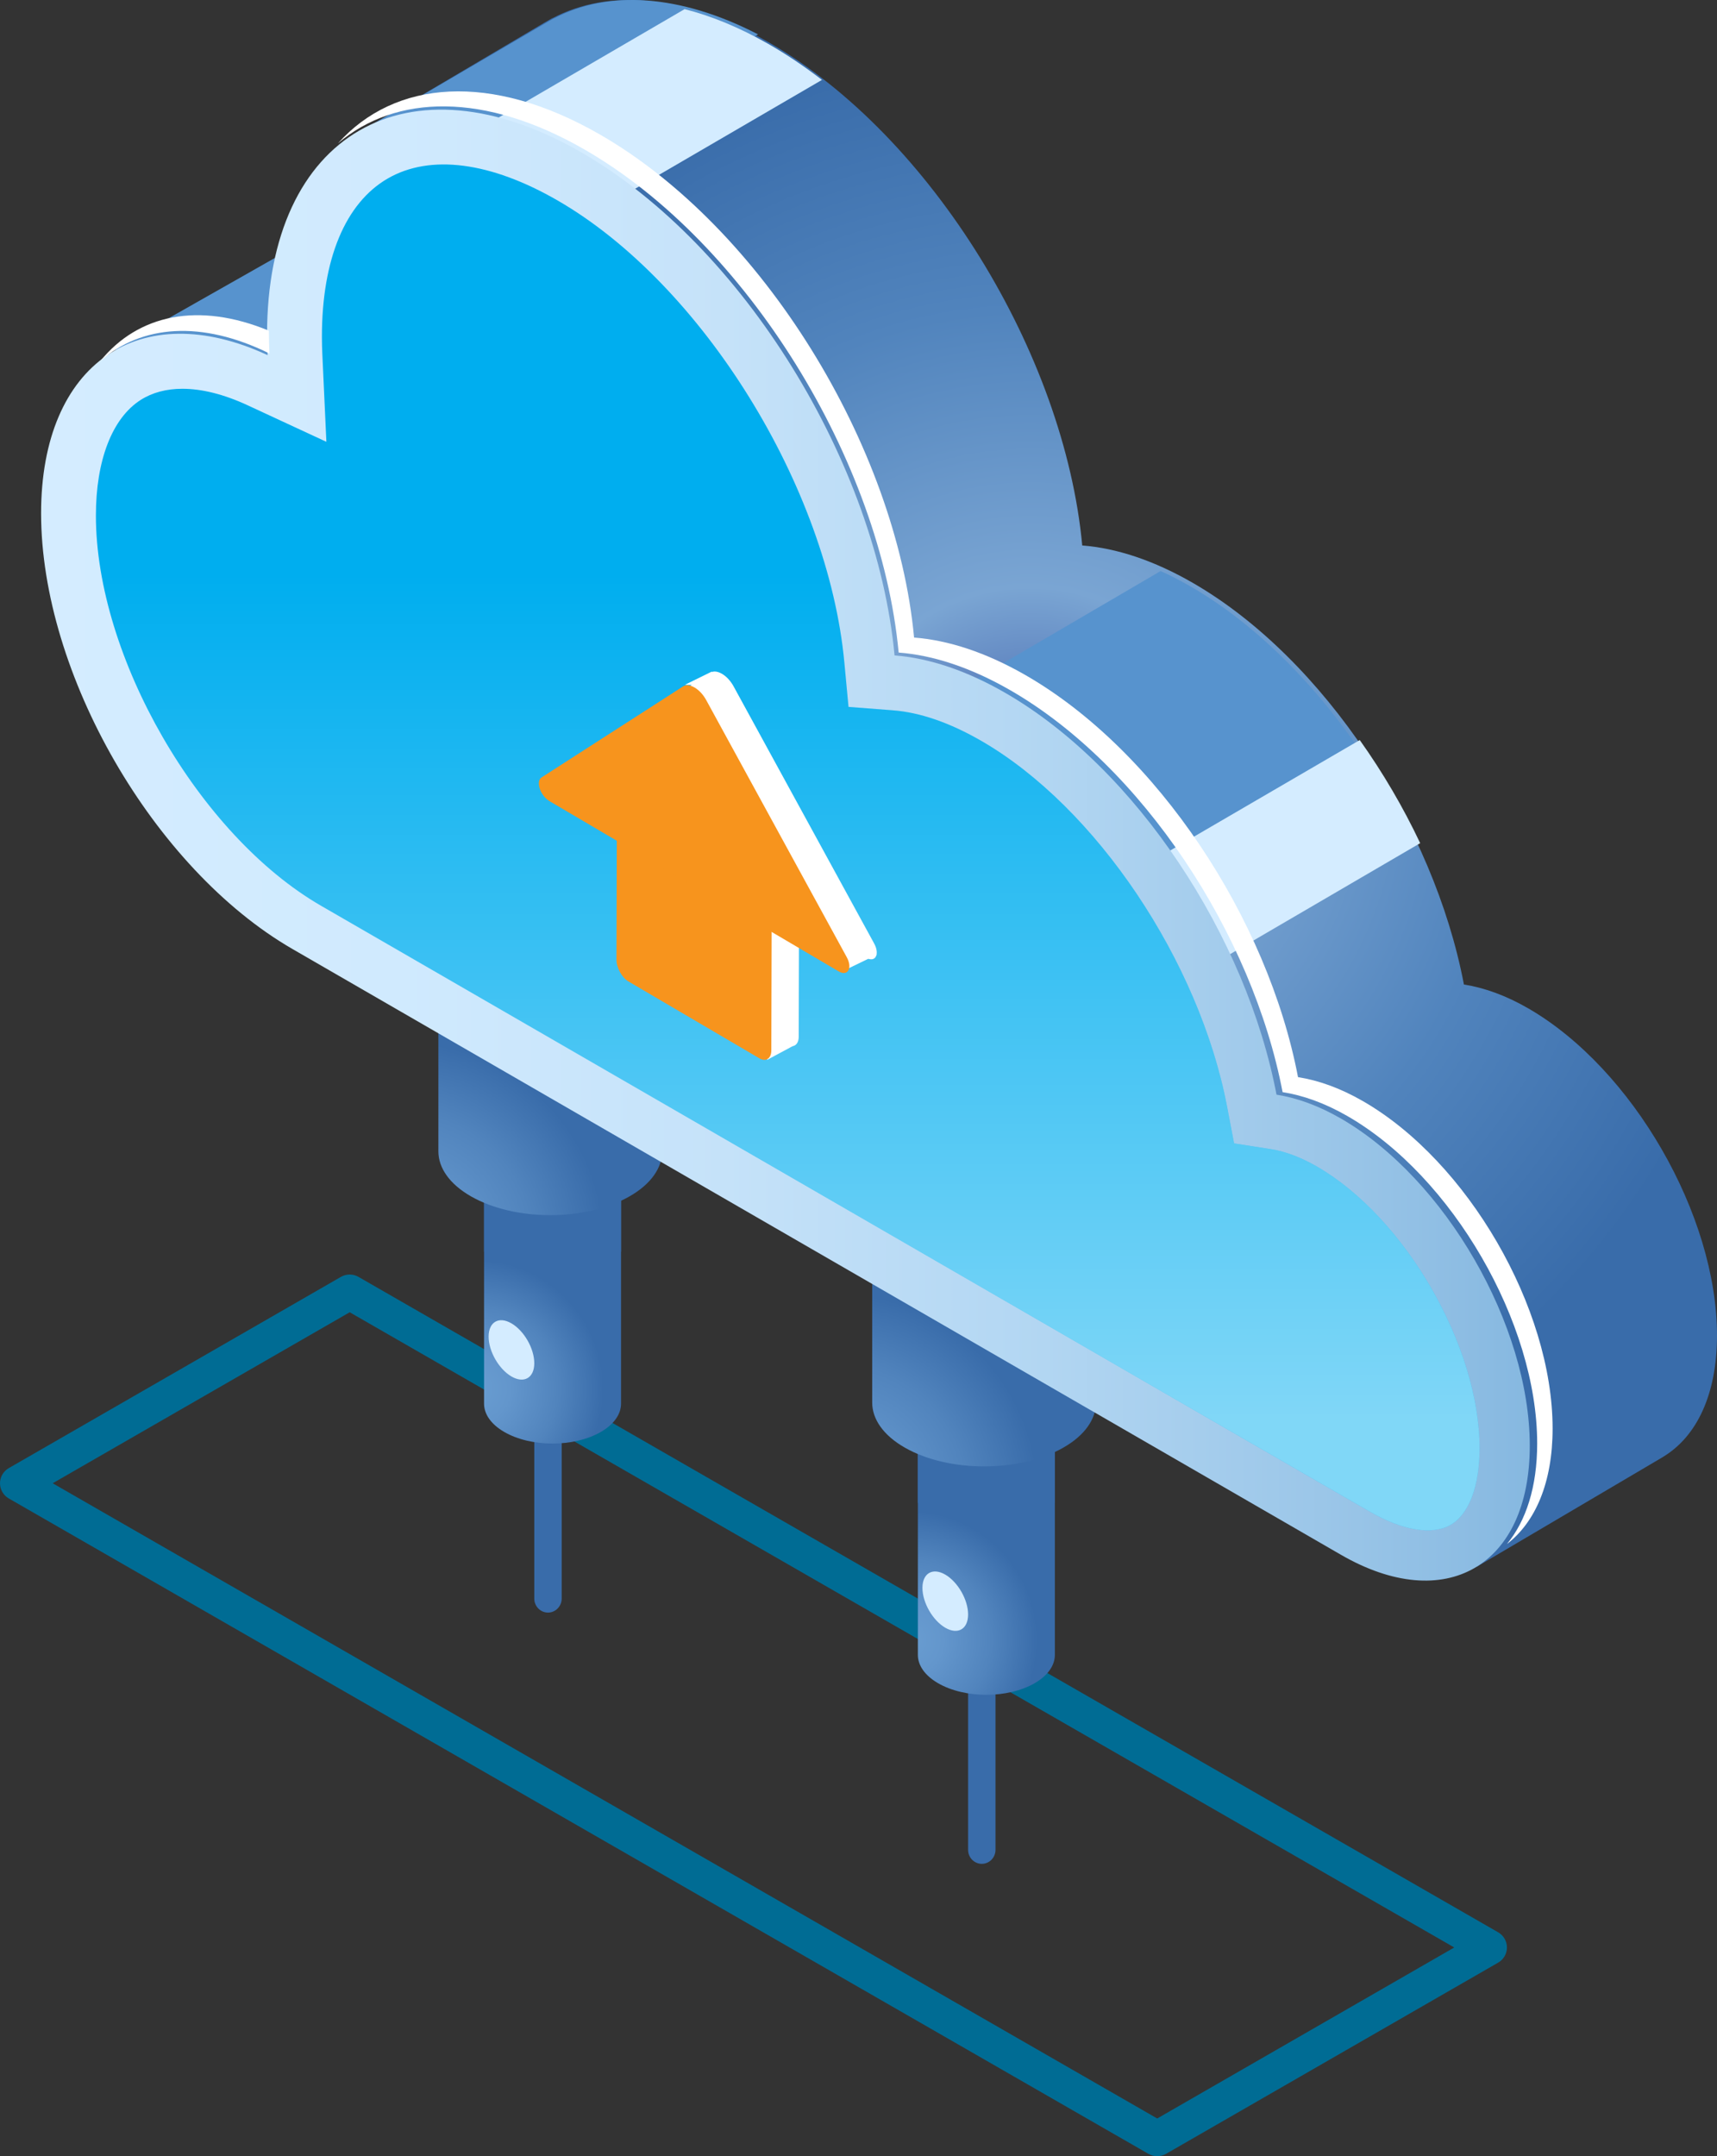 <svg width="376" height="472" viewBox="0 0 376 472" fill="none" xmlns="http://www.w3.org/2000/svg">
<rect x="0" y="0" width="376" height="472" fill="#333333" stroke="none"/>
<path d="M253.419 472C252.757 472 252.092 471.828 251.498 471.489L1.923 328.016C0.734 327.331 0 326.066 0 324.695C0 323.327 0.732 322.06 1.923 321.377L74.655 279.514C75.842 278.829 77.308 278.829 78.499 279.512L328.077 422.987C329.266 423.672 330 424.938 330 426.308C330 427.676 329.268 428.943 328.077 429.626L255.342 471.487C254.747 471.828 254.084 472 253.419 472ZM11.536 324.691L253.417 463.743L318.462 426.31L76.579 287.258L11.536 324.691Z" fill="#006C94"/>
<path d="M120 353C118.343 353 117 351.627 117 349.933V253.067C117 251.373 118.343 250 120 250C121.657 250 123 251.373 123 253.067V349.933C122.998 351.624 121.655 353 120 353Z" fill="#396CAA"/>
<path d="M106 242V307.268C106 309.504 107.464 311.737 110.393 313.442C116.252 316.853 125.748 316.853 131.607 313.442C134.536 311.737 136 309.504 136 307.268V242H106Z" fill="url(#paint0_radial_132_551)"/>
<path d="M106 252.022V273.977C114.804 278.007 127.196 278.009 136 273.977V252.02C127.196 247.993 114.804 247.993 106 252.022Z" fill="#396CAA"/>
<path d="M145 151H96V252.036C96 255.61 98.393 259.184 103.176 261.91C112.742 267.363 128.258 267.363 137.824 261.91C142.609 259.184 145 255.608 145 252.034V151Z" fill="url(#paint1_radial_132_551)"/>
<path d="M117 298.407C117 301.616 114.763 302.917 112 301.313C109.24 299.708 107 295.805 107 292.593C107 289.384 109.237 288.083 112 289.687C114.763 291.292 117 295.195 117 298.407Z" fill="#D4ECFF"/>
<path d="M215 408C213.343 408 212 406.627 212 404.933V308.067C212 306.373 213.343 305 215 305C216.657 305 218 306.373 218 308.067V404.933C218 406.627 216.657 408 215 408Z" fill="#396CAA"/>
<path d="M201 297V362.268C201 364.502 202.464 366.737 205.393 368.442C211.252 371.853 220.75 371.853 226.607 368.442C229.536 366.737 231 364.504 231 362.268V297H201Z" fill="url(#paint2_radial_132_551)"/>
<path d="M201 307.022V328.977C209.804 333.006 222.196 333.008 231 328.979V307.022C222.196 302.993 209.801 302.993 201 307.022Z" fill="#396CAA"/>
<path d="M240 206H191V307.036C191 310.61 193.393 314.184 198.176 316.91C207.742 322.363 223.258 322.363 232.824 316.91C237.609 314.184 240 310.608 240 307.036V206Z" fill="url(#paint3_radial_132_551)"/>
<path d="M212 353.407C212 356.616 209.762 357.917 206.999 356.313C204.238 354.708 202 350.805 202 347.593C202 344.384 204.238 343.083 206.999 344.687C209.76 346.295 212 350.197 212 353.407Z" fill="#D4ECFF"/>
<path d="M25 76.426L91 39C91 39 88.518 76.348 88.518 76.426C88.518 76.504 50.603 88 50.603 88L25 76.426Z" fill="#5793CE"/>
<path d="M376 292.337C376 265.979 357.507 233.929 334.693 220.749C329.728 217.88 324.989 216.207 320.579 215.514C314.003 180.926 289.948 144.194 261.266 127.625C252.64 122.642 244.436 119.978 236.996 119.406C233.08 77.482 203.948 29.837 168.569 9.4C150.09 -1.277 133.322 -2.54 120.951 3.998L120.953 3.967L120.352 4.312C120.036 4.488 119.722 4.668 119.413 4.853L80.944 27.587L93.727 37.689C82.251 42.708 75 55.583 75 74.617C75 109.716 99.628 152.4 130.009 169.951L317.551 303.949L323.333 343L363.858 319.119C363.894 319.099 363.932 319.076 363.967 319.054L364.21 318.912L364.203 318.905C371.496 314.512 376 305.335 376 292.337Z" fill="url(#paint4_radial_132_551)"/>
<path d="M77 59L166 7.522C148.723 -1.397 133.112 -2.134 121.405 3.986L121.407 3.955L120.801 4.299C120.482 4.475 120.166 4.654 119.854 4.839L81.077 27.511L93.963 37.585C85.875 41.084 79.881 48.422 77 59Z" fill="#5793CE"/>
<path d="M239.404 212L304 174.078C292.922 154.907 277.664 138.162 260.775 128.405C258.539 127.115 256.333 125.985 254.161 125L172 173.067L239.404 212Z" fill="#5793CE"/>
<path d="M99 31.669L127.608 48L180 17.491C176.173 14.552 172.245 11.896 168.229 9.604C161.885 5.983 155.751 3.487 149.921 2L99 31.669Z" fill="#D4ECFF"/>
<path d="M297.767 162L246 192.151L264.005 212L311 184.572C307.284 176.707 302.817 169.101 297.767 162Z" fill="#D4ECFF"/>
<path d="M293.663 244.863C288.693 241.993 283.952 240.319 279.539 239.626C272.958 205.022 248.887 168.273 220.186 151.698C211.553 146.712 203.344 144.047 195.896 143.474C191.978 101.531 162.825 53.865 127.421 33.419C89.348 11.43 58.482 29.254 58.482 73.231C58.482 74.722 58.524 76.226 58.595 77.74C30.754 64.823 9 79.377 9 112.366C9 147.481 33.646 190.184 64.049 207.743L293.663 340.353C316.494 353.537 335 342.849 335 316.481C335 290.113 316.491 258.049 293.663 244.863Z" fill="url(#paint5_linear_132_551)"/>
<path d="M59 77.377C58.931 75.773 58.886 74.174 58.886 72.591C58.886 72.525 58.891 72.461 58.891 72.394C43.512 66.042 30.296 68.808 22 79C31.011 71.119 44.113 70.045 59 77.377Z" fill="white"/>
<path d="M298.446 241.031C293.452 238.159 288.684 236.484 284.248 235.79C277.633 201.159 253.436 164.382 224.586 147.794C215.908 142.805 207.656 140.137 200.172 139.564C196.233 97.589 166.928 49.886 131.34 29.424C107.497 15.714 86.469 17.474 74 31.388C86.702 20.578 106.149 20.161 127.961 32.704C163.547 53.167 192.854 100.869 196.793 142.845C204.279 143.418 212.531 146.085 221.209 151.074C250.059 167.663 274.256 204.44 280.871 239.071C285.307 239.764 290.075 241.439 295.069 244.312C318.018 257.506 336.621 289.597 336.621 315.985C336.621 325.508 334.171 332.948 329.997 338C336.22 333.225 340 324.567 340 312.705C339.998 286.316 321.395 254.225 298.446 241.031Z" fill="white"/>
<path d="M54.207 88.708L71.473 96.715L70.595 77.7C70.532 76.365 70.495 75.038 70.495 73.721C70.495 56.748 75.618 44.442 84.919 39.068C94.22 33.701 107.441 35.415 122.135 43.9C153.74 62.153 181.312 106.582 184.907 145.051L185.813 154.742L195.516 155.489C201.479 155.946 208.008 158.203 214.925 162.2C240.028 176.697 262.655 210.384 268.725 242.302L270.245 250.293L278.278 251.55C281.478 252.054 284.892 253.34 288.424 255.382C307.708 266.52 324 294.742 324 317.013C324 325.347 321.689 331.463 317.66 333.79C313.636 336.113 307.185 335.061 299.967 330.893L70.29 198.259C43.571 182.831 21 143.724 21 112.865C21 100.755 24.57 91.53 30.796 87.554C33.359 85.92 36.456 85.104 39.95 85.104C44.2 85.106 49.038 86.31 54.207 88.708Z" fill="#00AEEF"/>
<path d="M54.207 88.708L71.473 96.715L70.595 77.7C70.532 76.365 70.495 75.038 70.495 73.721C70.495 56.748 75.618 44.442 84.919 39.068C94.22 33.701 107.441 35.415 122.135 43.9C153.74 62.153 181.312 106.582 184.907 145.051L185.813 154.742L195.516 155.489C201.479 155.946 208.008 158.203 214.925 162.2C240.028 176.697 262.655 210.384 268.725 242.302L270.245 250.293L278.278 251.55C281.478 252.054 284.892 253.34 288.424 255.382C307.708 266.52 324 294.742 324 317.013C324 325.347 321.689 331.463 317.66 333.79C313.636 336.113 307.185 335.061 299.967 330.893L70.29 198.259C43.571 182.831 21 143.724 21 112.865C21 100.755 24.57 91.53 30.796 87.554C33.359 85.92 36.456 85.104 39.95 85.104C44.2 85.106 49.038 86.31 54.207 88.708Z" fill="url(#paint6_linear_132_551)" fill-opacity="0.5"/>
<path d="M168 232L174 228.782L168.093 224L168 232Z" fill="white"/>
<path d="M150 149.898L155.893 147L156 150L150 149.898Z" fill="white"/>
<path d="M185.767 212L192 208.983L180 198L185.767 212Z" fill="white"/>
<path d="M172.265 228.651L143.623 211.843C142.17 210.989 140.996 208.84 141 207.042L141.093 174L175 193.899L174.907 226.941C174.9 228.739 173.718 229.504 172.265 228.651Z" fill="white"/>
<path d="M155.587 147.255L124.581 167.191C123.265 168.038 124.329 171.191 126.327 172.368L157.993 191.005L189.659 209.641C191.658 210.818 192.735 208.924 191.428 206.535L160.638 150.23C159.309 147.797 156.925 146.393 155.587 147.255Z" fill="white"/>
<path d="M166.265 231.651L137.623 214.843C136.17 213.989 134.996 211.84 135 210.042L135.093 177L169 196.899L168.907 229.941C168.902 231.739 167.718 232.504 166.265 231.651Z" fill="#F7941D"/>
<path d="M149.587 150.255L118.581 170.191C117.265 171.038 118.329 174.191 120.327 175.368L151.993 194.005L183.659 212.641C185.658 213.818 186.735 211.924 185.428 209.535L154.638 153.23C153.309 150.797 150.927 149.393 149.587 150.255Z" fill="#F7941D"/>
<defs>
<radialGradient id="paint0_radial_132_551" cx="0" cy="0" r="1" gradientUnits="userSpaceOnUse" gradientTransform="translate(104.139 304.054) scale(28.034 28.264)">
<stop stop-color="#699DD1"/>
<stop offset="0.266" stop-color="#6396CC"/>
<stop offset="0.641" stop-color="#5184BD"/>
<stop offset="1" stop-color="#396CAA"/>
</radialGradient>
<radialGradient id="paint1_radial_132_551" cx="0" cy="0" r="1" gradientUnits="userSpaceOnUse" gradientTransform="translate(87.7 272.085) scale(44.681 44.109)">
<stop stop-color="#699DD1"/>
<stop offset="0.266" stop-color="#6396CC"/>
<stop offset="0.641" stop-color="#5184BD"/>
<stop offset="1" stop-color="#396CAA"/>
</radialGradient>
<radialGradient id="paint2_radial_132_551" cx="0" cy="0" r="1" gradientUnits="userSpaceOnUse" gradientTransform="translate(199.137 359.053) scale(28.033 28.264)">
<stop stop-color="#699DD1"/>
<stop offset="0.266" stop-color="#6396CC"/>
<stop offset="0.641" stop-color="#5184BD"/>
<stop offset="1" stop-color="#396CAA"/>
</radialGradient>
<radialGradient id="paint3_radial_132_551" cx="0" cy="0" r="1" gradientUnits="userSpaceOnUse" gradientTransform="translate(182.698 327.084) scale(44.681 44.11)">
<stop stop-color="#699DD1"/>
<stop offset="0.266" stop-color="#6396CC"/>
<stop offset="0.641" stop-color="#5184BD"/>
<stop offset="1" stop-color="#396CAA"/>
</radialGradient>
<radialGradient id="paint4_radial_132_551" cx="0" cy="0" r="1" gradientUnits="userSpaceOnUse" gradientTransform="translate(225.499 171.502) scale(161.287 161.383)">
<stop stop-color="#415FAA"/>
<stop offset="0.266" stop-color="#7AA5D3"/>
<stop offset="0.641" stop-color="#5184BD"/>
<stop offset="1" stop-color="#396CAA"/>
</radialGradient>
<linearGradient id="paint5_linear_132_551" x1="8.999" y1="185.003" x2="334.999" y2="185.003" gradientUnits="userSpaceOnUse">
<stop stop-color="#D4ECFF"/>
<stop offset="0.238" stop-color="#D0EAFE"/>
<stop offset="0.46" stop-color="#C5E2F9"/>
<stop offset="0.674" stop-color="#B2D6F2"/>
<stop offset="0.884" stop-color="#98C4E7"/>
<stop offset="1" stop-color="#86B8E0"/>
</linearGradient>
<linearGradient id="paint6_linear_132_551" x1="172.5" y1="36" x2="172.5" y2="335" gradientUnits="userSpaceOnUse">
<stop offset="0.3" stop-color="white" stop-opacity="0"/>
<stop offset="0.915" stop-color="white"/>
</linearGradient>
</defs>
</svg>

